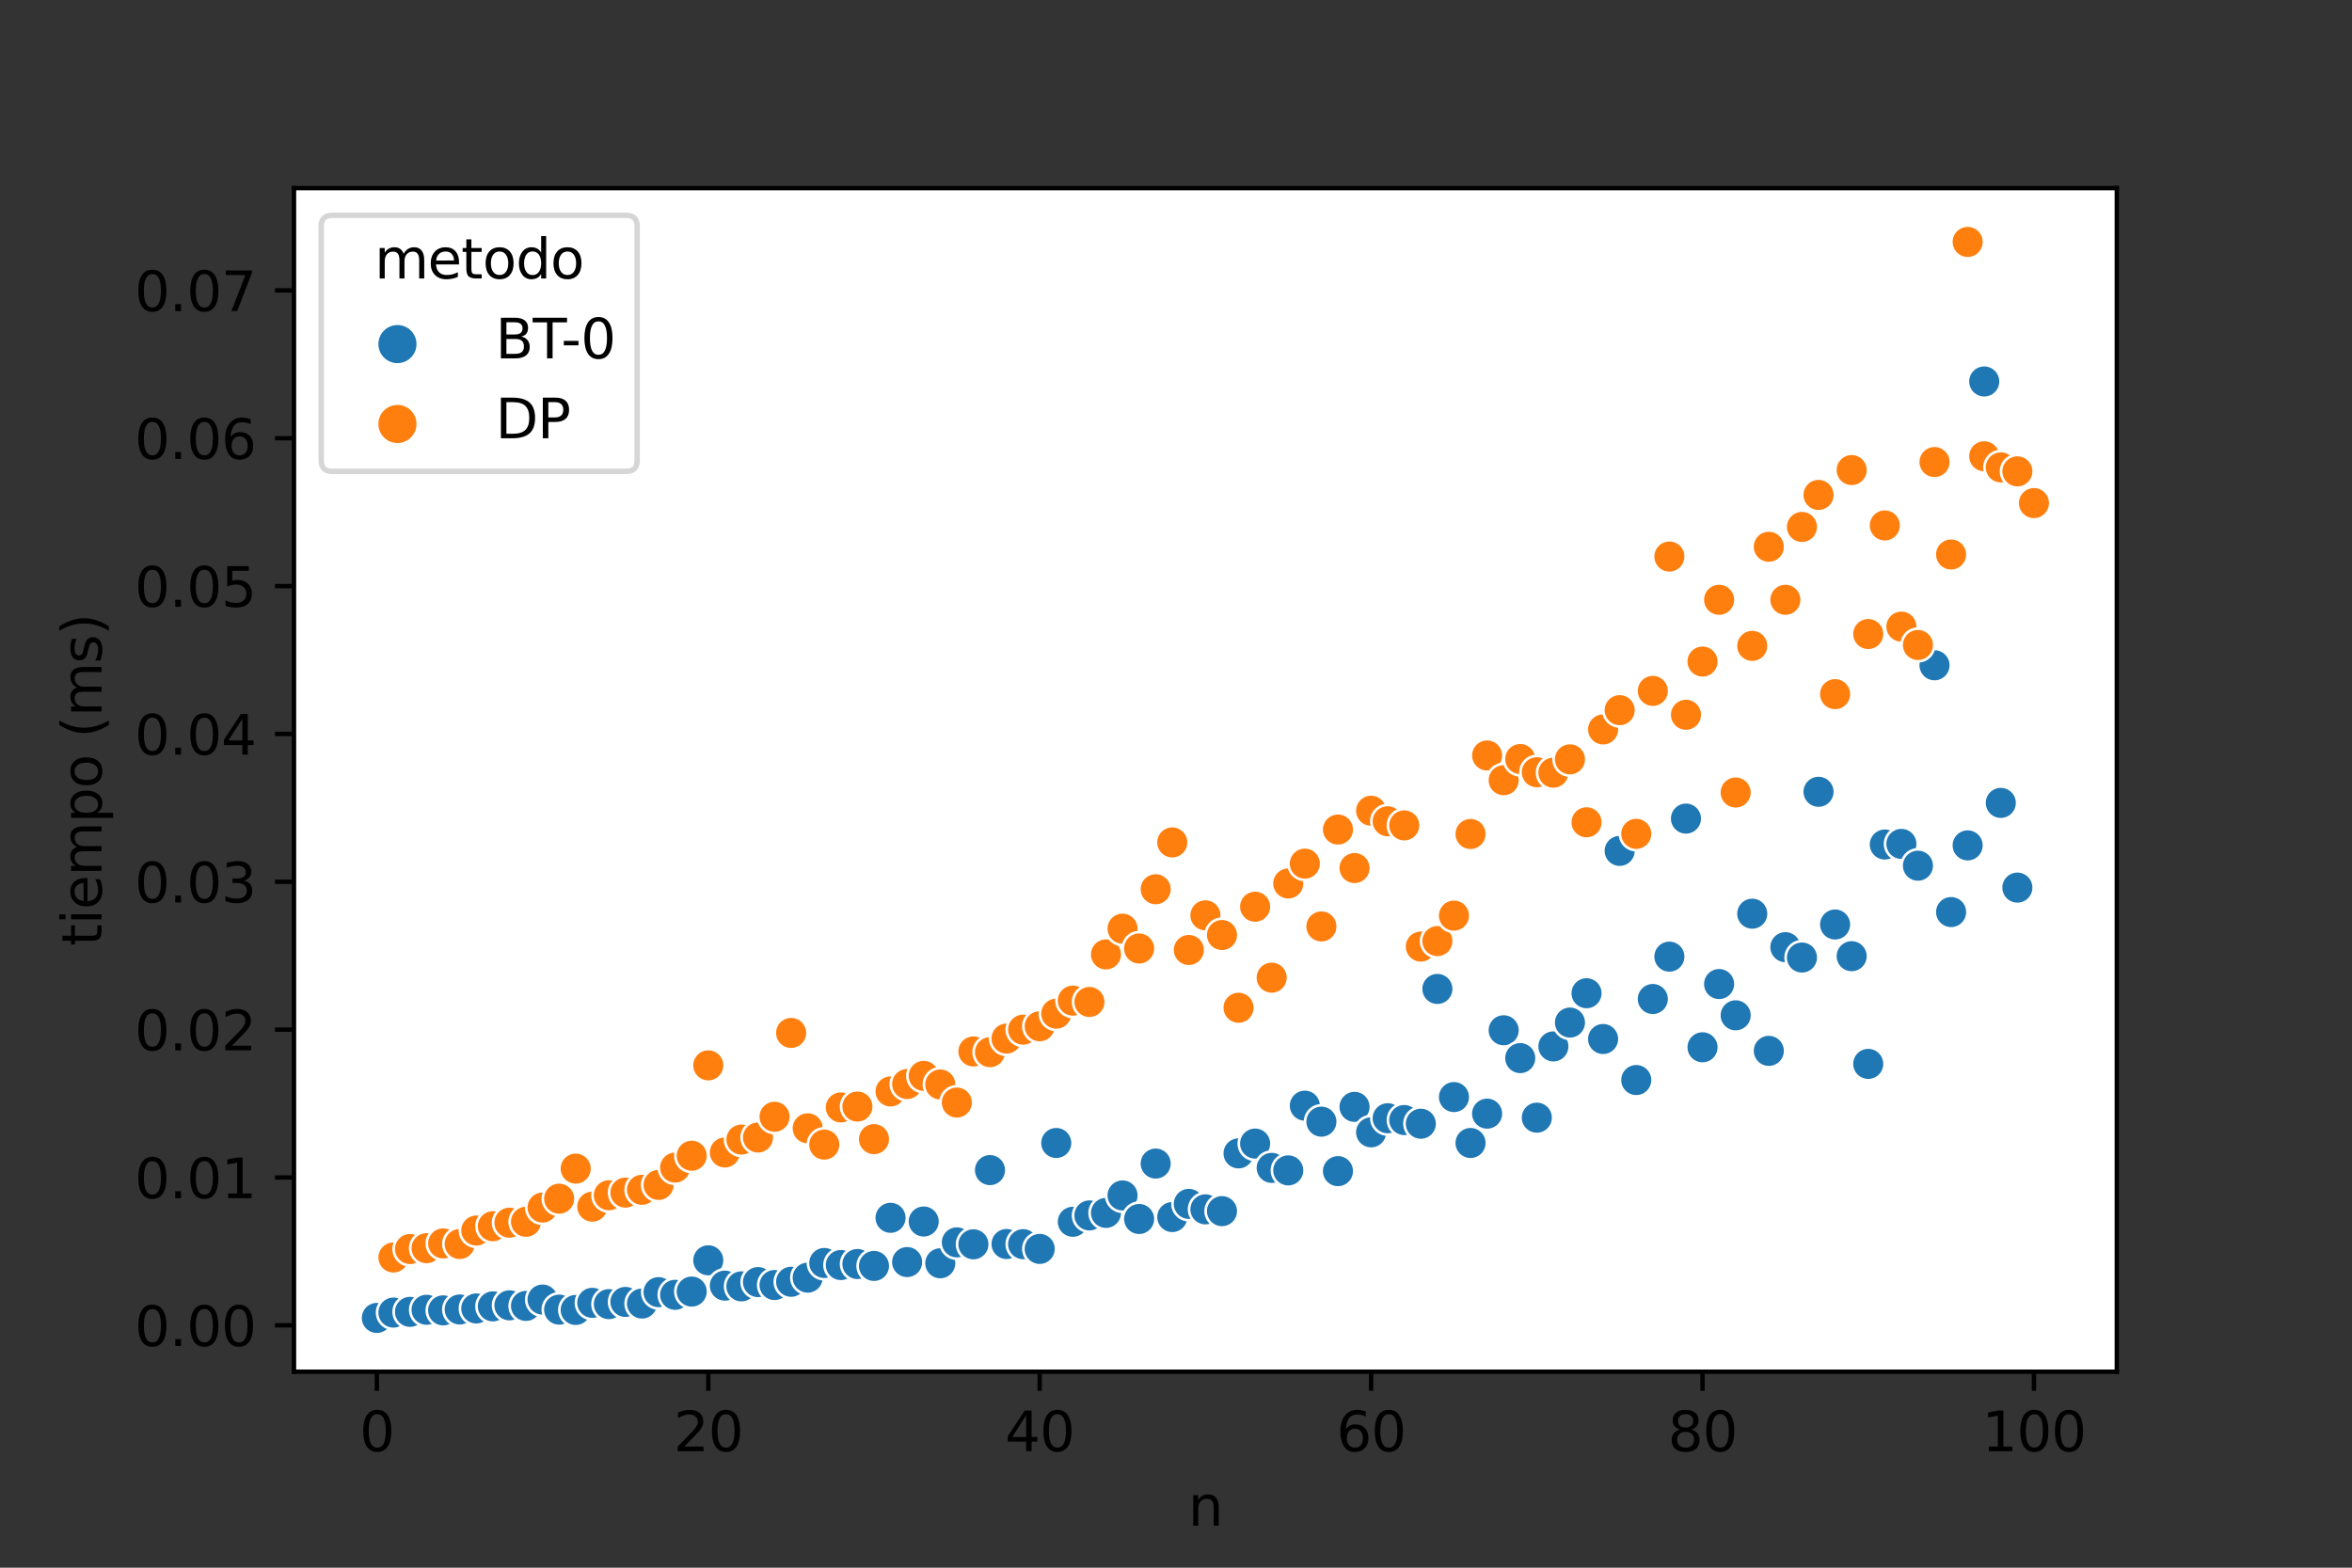 <?xml version="1.0" encoding="utf-8" standalone="no"?>
<!DOCTYPE svg PUBLIC "-//W3C//DTD SVG 1.1//EN"
  "http://www.w3.org/Graphics/SVG/1.1/DTD/svg11.dtd">
<svg height="288pt" version="1.1" viewBox="0 0 432 288" width="432pt" xmlns="http://www.w3.org/2000/svg" xmlns:xlink="http://www.w3.org/1999/xlink">
 <rect x="0" y="0" width="432" height="288" fill="#333333" stroke="none"/>
 <defs>
  <style type="text/css">*{stroke-linecap:butt;stroke-linejoin:round;}</style>
 </defs>
 <g id="figure_1">
  <g id="patch_1">
   <path d="M 0 288 
L 432 288 
L 432 0 
L 0 0 
z
" style="fill:none;"/>
  </g>
  <g id="axes_1">
   <g id="patch_2">
    <path d="M 54 252 
L 388.8 252 
L 388.8 34.56 
L 54 34.56 
z
" style="fill:#ffffff;"/>
   </g>
   <g id="PathCollection_1">
    <defs>
     <path d="M 0 3 
C 0.796 3 1.559 2.684 2.121 2.121 
C 2.684 1.559 3 0.796 3 -0 
C 3 -0.796 2.684 -1.559 2.121 -2.121 
C 1.559 -2.684 0.796 -3 0 -3 
C -0.796 -3 -1.559 -2.684 -2.121 -2.121 
C -2.684 -1.559 -3 -0.796 -3 0 
C -3 0.796 -2.684 1.559 -2.121 2.121 
C -1.559 2.684 -0.796 3 0 3 
z
" id="C0_0_c80dc33717"/>
    </defs>
    <g clip-path="url(#p3a90218ff6)">
     <use style="fill:#1f77b4;stroke:#ffffff;stroke-width:0.48;" x="69.218" xlink:href="#C0_0_c80dc33717" y="242.116"/>
    </g>
    <g clip-path="url(#p3a90218ff6)">
     <use style="fill:#1f77b4;stroke:#ffffff;stroke-width:0.48;" x="72.262" xlink:href="#C0_0_c80dc33717" y="241.136"/>
    </g>
    <g clip-path="url(#p3a90218ff6)">
     <use style="fill:#1f77b4;stroke:#ffffff;stroke-width:0.48;" x="75.305" xlink:href="#C0_0_c80dc33717" y="241"/>
    </g>
    <g clip-path="url(#p3a90218ff6)">
     <use style="fill:#1f77b4;stroke:#ffffff;stroke-width:0.48;" x="78.349" xlink:href="#C0_0_c80dc33717" y="240.62"/>
    </g>
    <g clip-path="url(#p3a90218ff6)">
     <use style="fill:#1f77b4;stroke:#ffffff;stroke-width:0.48;" x="81.393" xlink:href="#C0_0_c80dc33717" y="240.728"/>
    </g>
    <g clip-path="url(#p3a90218ff6)">
     <use style="fill:#1f77b4;stroke:#ffffff;stroke-width:0.48;" x="84.436" xlink:href="#C0_0_c80dc33717" y="240.565"/>
    </g>
    <g clip-path="url(#p3a90218ff6)">
     <use style="fill:#1f77b4;stroke:#ffffff;stroke-width:0.48;" x="87.48" xlink:href="#C0_0_c80dc33717" y="240.375"/>
    </g>
    <g clip-path="url(#p3a90218ff6)">
     <use style="fill:#1f77b4;stroke:#ffffff;stroke-width:0.48;" x="90.524" xlink:href="#C0_0_c80dc33717" y="239.995"/>
    </g>
    <g clip-path="url(#p3a90218ff6)">
     <use style="fill:#1f77b4;stroke:#ffffff;stroke-width:0.48;" x="93.567" xlink:href="#C0_0_c80dc33717" y="239.802"/>
    </g>
    <g clip-path="url(#p3a90218ff6)">
     <use style="fill:#1f77b4;stroke:#ffffff;stroke-width:0.48;" x="96.611" xlink:href="#C0_0_c80dc33717" y="239.911"/>
    </g>
    <g clip-path="url(#p3a90218ff6)">
     <use style="fill:#1f77b4;stroke:#ffffff;stroke-width:0.48;" x="99.655" xlink:href="#C0_0_c80dc33717" y="238.743"/>
    </g>
    <g clip-path="url(#p3a90218ff6)">
     <use style="fill:#1f77b4;stroke:#ffffff;stroke-width:0.48;" x="102.698" xlink:href="#C0_0_c80dc33717" y="240.593"/>
    </g>
    <g clip-path="url(#p3a90218ff6)">
     <use style="fill:#1f77b4;stroke:#ffffff;stroke-width:0.48;" x="105.742" xlink:href="#C0_0_c80dc33717" y="240.65"/>
    </g>
    <g clip-path="url(#p3a90218ff6)">
     <use style="fill:#1f77b4;stroke:#ffffff;stroke-width:0.48;" x="108.785" xlink:href="#C0_0_c80dc33717" y="239.343"/>
    </g>
    <g clip-path="url(#p3a90218ff6)">
     <use style="fill:#1f77b4;stroke:#ffffff;stroke-width:0.48;" x="111.829" xlink:href="#C0_0_c80dc33717" y="239.585"/>
    </g>
    <g clip-path="url(#p3a90218ff6)">
     <use style="fill:#1f77b4;stroke:#ffffff;stroke-width:0.48;" x="114.873" xlink:href="#C0_0_c80dc33717" y="239.177"/>
    </g>
    <g clip-path="url(#p3a90218ff6)">
     <use style="fill:#1f77b4;stroke:#ffffff;stroke-width:0.48;" x="117.916" xlink:href="#C0_0_c80dc33717" y="239.476"/>
    </g>
    <g clip-path="url(#p3a90218ff6)">
     <use style="fill:#1f77b4;stroke:#ffffff;stroke-width:0.48;" x="120.96" xlink:href="#C0_0_c80dc33717" y="237.382"/>
    </g>
    <g clip-path="url(#p3a90218ff6)">
     <use style="fill:#1f77b4;stroke:#ffffff;stroke-width:0.48;" x="124.004" xlink:href="#C0_0_c80dc33717" y="237.871"/>
    </g>
    <g clip-path="url(#p3a90218ff6)">
     <use style="fill:#1f77b4;stroke:#ffffff;stroke-width:0.48;" x="127.047" xlink:href="#C0_0_c80dc33717" y="237.273"/>
    </g>
    <g clip-path="url(#p3a90218ff6)">
     <use style="fill:#1f77b4;stroke:#ffffff;stroke-width:0.48;" x="130.091" xlink:href="#C0_0_c80dc33717" y="231.532"/>
    </g>
    <g clip-path="url(#p3a90218ff6)">
     <use style="fill:#1f77b4;stroke:#ffffff;stroke-width:0.48;" x="133.135" xlink:href="#C0_0_c80dc33717" y="236.184"/>
    </g>
    <g clip-path="url(#p3a90218ff6)">
     <use style="fill:#1f77b4;stroke:#ffffff;stroke-width:0.48;" x="136.178" xlink:href="#C0_0_c80dc33717" y="236.32"/>
    </g>
    <g clip-path="url(#p3a90218ff6)">
     <use style="fill:#1f77b4;stroke:#ffffff;stroke-width:0.48;" x="139.222" xlink:href="#C0_0_c80dc33717" y="235.532"/>
    </g>
    <g clip-path="url(#p3a90218ff6)">
     <use style="fill:#1f77b4;stroke:#ffffff;stroke-width:0.48;" x="142.265" xlink:href="#C0_0_c80dc33717" y="236.076"/>
    </g>
    <g clip-path="url(#p3a90218ff6)">
     <use style="fill:#1f77b4;stroke:#ffffff;stroke-width:0.48;" x="145.309" xlink:href="#C0_0_c80dc33717" y="235.475"/>
    </g>
    <g clip-path="url(#p3a90218ff6)">
     <use style="fill:#1f77b4;stroke:#ffffff;stroke-width:0.48;" x="148.353" xlink:href="#C0_0_c80dc33717" y="234.715"/>
    </g>
    <g clip-path="url(#p3a90218ff6)">
     <use style="fill:#1f77b4;stroke:#ffffff;stroke-width:0.48;" x="151.396" xlink:href="#C0_0_c80dc33717" y="232.02"/>
    </g>
    <g clip-path="url(#p3a90218ff6)">
     <use style="fill:#1f77b4;stroke:#ffffff;stroke-width:0.48;" x="154.44" xlink:href="#C0_0_c80dc33717" y="232.401"/>
    </g>
    <g clip-path="url(#p3a90218ff6)">
     <use style="fill:#1f77b4;stroke:#ffffff;stroke-width:0.48;" x="157.484" xlink:href="#C0_0_c80dc33717" y="232.211"/>
    </g>
    <g clip-path="url(#p3a90218ff6)">
     <use style="fill:#1f77b4;stroke:#ffffff;stroke-width:0.48;" x="160.527" xlink:href="#C0_0_c80dc33717" y="232.566"/>
    </g>
    <g clip-path="url(#p3a90218ff6)">
     <use style="fill:#1f77b4;stroke:#ffffff;stroke-width:0.48;" x="163.571" xlink:href="#C0_0_c80dc33717" y="223.723"/>
    </g>
    <g clip-path="url(#p3a90218ff6)">
     <use style="fill:#1f77b4;stroke:#ffffff;stroke-width:0.48;" x="166.615" xlink:href="#C0_0_c80dc33717" y="231.857"/>
    </g>
    <g clip-path="url(#p3a90218ff6)">
     <use style="fill:#1f77b4;stroke:#ffffff;stroke-width:0.48;" x="169.658" xlink:href="#C0_0_c80dc33717" y="224.402"/>
    </g>
    <g clip-path="url(#p3a90218ff6)">
     <use style="fill:#1f77b4;stroke:#ffffff;stroke-width:0.48;" x="172.702" xlink:href="#C0_0_c80dc33717" y="232.075"/>
    </g>
    <g clip-path="url(#p3a90218ff6)">
     <use style="fill:#1f77b4;stroke:#ffffff;stroke-width:0.48;" x="175.745" xlink:href="#C0_0_c80dc33717" y="228.237"/>
    </g>
    <g clip-path="url(#p3a90218ff6)">
     <use style="fill:#1f77b4;stroke:#ffffff;stroke-width:0.48;" x="178.789" xlink:href="#C0_0_c80dc33717" y="228.593"/>
    </g>
    <g clip-path="url(#p3a90218ff6)">
     <use style="fill:#1f77b4;stroke:#ffffff;stroke-width:0.48;" x="181.833" xlink:href="#C0_0_c80dc33717" y="214.96"/>
    </g>
    <g clip-path="url(#p3a90218ff6)">
     <use style="fill:#1f77b4;stroke:#ffffff;stroke-width:0.48;" x="184.876" xlink:href="#C0_0_c80dc33717" y="228.536"/>
    </g>
    <g clip-path="url(#p3a90218ff6)">
     <use style="fill:#1f77b4;stroke:#ffffff;stroke-width:0.48;" x="187.92" xlink:href="#C0_0_c80dc33717" y="228.566"/>
    </g>
    <g clip-path="url(#p3a90218ff6)">
     <use style="fill:#1f77b4;stroke:#ffffff;stroke-width:0.48;" x="190.964" xlink:href="#C0_0_c80dc33717" y="229.437"/>
    </g>
    <g clip-path="url(#p3a90218ff6)">
     <use style="fill:#1f77b4;stroke:#ffffff;stroke-width:0.48;" x="194.007" xlink:href="#C0_0_c80dc33717" y="209.979"/>
    </g>
    <g clip-path="url(#p3a90218ff6)">
     <use style="fill:#1f77b4;stroke:#ffffff;stroke-width:0.48;" x="197.051" xlink:href="#C0_0_c80dc33717" y="224.456"/>
    </g>
    <g clip-path="url(#p3a90218ff6)">
     <use style="fill:#1f77b4;stroke:#ffffff;stroke-width:0.48;" x="200.095" xlink:href="#C0_0_c80dc33717" y="223.285"/>
    </g>
    <g clip-path="url(#p3a90218ff6)">
     <use style="fill:#1f77b4;stroke:#ffffff;stroke-width:0.48;" x="203.138" xlink:href="#C0_0_c80dc33717" y="222.824"/>
    </g>
    <g clip-path="url(#p3a90218ff6)">
     <use style="fill:#1f77b4;stroke:#ffffff;stroke-width:0.48;" x="206.182" xlink:href="#C0_0_c80dc33717" y="219.613"/>
    </g>
    <g clip-path="url(#p3a90218ff6)">
     <use style="fill:#1f77b4;stroke:#ffffff;stroke-width:0.48;" x="209.225" xlink:href="#C0_0_c80dc33717" y="223.94"/>
    </g>
    <g clip-path="url(#p3a90218ff6)">
     <use style="fill:#1f77b4;stroke:#ffffff;stroke-width:0.48;" x="212.269" xlink:href="#C0_0_c80dc33717" y="213.76"/>
    </g>
    <g clip-path="url(#p3a90218ff6)">
     <use style="fill:#1f77b4;stroke:#ffffff;stroke-width:0.48;" x="215.313" xlink:href="#C0_0_c80dc33717" y="223.584"/>
    </g>
    <g clip-path="url(#p3a90218ff6)">
     <use style="fill:#1f77b4;stroke:#ffffff;stroke-width:0.48;" x="218.356" xlink:href="#C0_0_c80dc33717" y="221.164"/>
    </g>
    <g clip-path="url(#p3a90218ff6)">
     <use style="fill:#1f77b4;stroke:#ffffff;stroke-width:0.48;" x="221.4" xlink:href="#C0_0_c80dc33717" y="222.169"/>
    </g>
    <g clip-path="url(#p3a90218ff6)">
     <use style="fill:#1f77b4;stroke:#ffffff;stroke-width:0.48;" x="224.444" xlink:href="#C0_0_c80dc33717" y="222.498"/>
    </g>
    <g clip-path="url(#p3a90218ff6)">
     <use style="fill:#1f77b4;stroke:#ffffff;stroke-width:0.48;" x="227.487" xlink:href="#C0_0_c80dc33717" y="211.886"/>
    </g>
    <g clip-path="url(#p3a90218ff6)">
     <use style="fill:#1f77b4;stroke:#ffffff;stroke-width:0.48;" x="230.531" xlink:href="#C0_0_c80dc33717" y="210.088"/>
    </g>
    <g clip-path="url(#p3a90218ff6)">
     <use style="fill:#1f77b4;stroke:#ffffff;stroke-width:0.48;" x="233.575" xlink:href="#C0_0_c80dc33717" y="214.55"/>
    </g>
    <g clip-path="url(#p3a90218ff6)">
     <use style="fill:#1f77b4;stroke:#ffffff;stroke-width:0.48;" x="236.618" xlink:href="#C0_0_c80dc33717" y="215.012"/>
    </g>
    <g clip-path="url(#p3a90218ff6)">
     <use style="fill:#1f77b4;stroke:#ffffff;stroke-width:0.48;" x="239.662" xlink:href="#C0_0_c80dc33717" y="203.121"/>
    </g>
    <g clip-path="url(#p3a90218ff6)">
     <use style="fill:#1f77b4;stroke:#ffffff;stroke-width:0.48;" x="242.705" xlink:href="#C0_0_c80dc33717" y="206.06"/>
    </g>
    <g clip-path="url(#p3a90218ff6)">
     <use style="fill:#1f77b4;stroke:#ffffff;stroke-width:0.48;" x="245.749" xlink:href="#C0_0_c80dc33717" y="215.15"/>
    </g>
    <g clip-path="url(#p3a90218ff6)">
     <use style="fill:#1f77b4;stroke:#ffffff;stroke-width:0.48;" x="248.793" xlink:href="#C0_0_c80dc33717" y="203.341"/>
    </g>
    <g clip-path="url(#p3a90218ff6)">
     <use style="fill:#1f77b4;stroke:#ffffff;stroke-width:0.48;" x="251.836" xlink:href="#C0_0_c80dc33717" y="208.021"/>
    </g>
    <g clip-path="url(#p3a90218ff6)">
     <use style="fill:#1f77b4;stroke:#ffffff;stroke-width:0.48;" x="254.88" xlink:href="#C0_0_c80dc33717" y="205.432"/>
    </g>
    <g clip-path="url(#p3a90218ff6)">
     <use style="fill:#1f77b4;stroke:#ffffff;stroke-width:0.48;" x="257.924" xlink:href="#C0_0_c80dc33717" y="205.761"/>
    </g>
    <g clip-path="url(#p3a90218ff6)">
     <use style="fill:#1f77b4;stroke:#ffffff;stroke-width:0.48;" x="260.967" xlink:href="#C0_0_c80dc33717" y="206.44"/>
    </g>
    <g clip-path="url(#p3a90218ff6)">
     <use style="fill:#1f77b4;stroke:#ffffff;stroke-width:0.48;" x="264.011" xlink:href="#C0_0_c80dc33717" y="181.677"/>
    </g>
    <g clip-path="url(#p3a90218ff6)">
     <use style="fill:#1f77b4;stroke:#ffffff;stroke-width:0.48;" x="267.055" xlink:href="#C0_0_c80dc33717" y="201.543"/>
    </g>
    <g clip-path="url(#p3a90218ff6)">
     <use style="fill:#1f77b4;stroke:#ffffff;stroke-width:0.48;" x="270.098" xlink:href="#C0_0_c80dc33717" y="209.979"/>
    </g>
    <g clip-path="url(#p3a90218ff6)">
     <use style="fill:#1f77b4;stroke:#ffffff;stroke-width:0.48;" x="273.142" xlink:href="#C0_0_c80dc33717" y="204.59"/>
    </g>
    <g clip-path="url(#p3a90218ff6)">
     <use style="fill:#1f77b4;stroke:#ffffff;stroke-width:0.48;" x="276.185" xlink:href="#C0_0_c80dc33717" y="189.271"/>
    </g>
    <g clip-path="url(#p3a90218ff6)">
     <use style="fill:#1f77b4;stroke:#ffffff;stroke-width:0.48;" x="279.229" xlink:href="#C0_0_c80dc33717" y="194.386"/>
    </g>
    <g clip-path="url(#p3a90218ff6)">
     <use style="fill:#1f77b4;stroke:#ffffff;stroke-width:0.48;" x="282.273" xlink:href="#C0_0_c80dc33717" y="205.326"/>
    </g>
    <g clip-path="url(#p3a90218ff6)">
     <use style="fill:#1f77b4;stroke:#ffffff;stroke-width:0.48;" x="285.316" xlink:href="#C0_0_c80dc33717" y="192.237"/>
    </g>
    <g clip-path="url(#p3a90218ff6)">
     <use style="fill:#1f77b4;stroke:#ffffff;stroke-width:0.48;" x="288.36" xlink:href="#C0_0_c80dc33717" y="187.856"/>
    </g>
    <g clip-path="url(#p3a90218ff6)">
     <use style="fill:#1f77b4;stroke:#ffffff;stroke-width:0.48;" x="291.404" xlink:href="#C0_0_c80dc33717" y="182.467"/>
    </g>
    <g clip-path="url(#p3a90218ff6)">
     <use style="fill:#1f77b4;stroke:#ffffff;stroke-width:0.48;" x="294.447" xlink:href="#C0_0_c80dc33717" y="190.876"/>
    </g>
    <g clip-path="url(#p3a90218ff6)">
     <use style="fill:#1f77b4;stroke:#ffffff;stroke-width:0.48;" x="297.491" xlink:href="#C0_0_c80dc33717" y="156.316"/>
    </g>
    <g clip-path="url(#p3a90218ff6)">
     <use style="fill:#1f77b4;stroke:#ffffff;stroke-width:0.48;" x="300.535" xlink:href="#C0_0_c80dc33717" y="198.414"/>
    </g>
    <g clip-path="url(#p3a90218ff6)">
     <use style="fill:#1f77b4;stroke:#ffffff;stroke-width:0.48;" x="303.578" xlink:href="#C0_0_c80dc33717" y="183.529"/>
    </g>
    <g clip-path="url(#p3a90218ff6)">
     <use style="fill:#1f77b4;stroke:#ffffff;stroke-width:0.48;" x="306.622" xlink:href="#C0_0_c80dc33717" y="175.745"/>
    </g>
    <g clip-path="url(#p3a90218ff6)">
     <use style="fill:#1f77b4;stroke:#ffffff;stroke-width:0.48;" x="309.665" xlink:href="#C0_0_c80dc33717" y="150.384"/>
    </g>
    <g clip-path="url(#p3a90218ff6)">
     <use style="fill:#1f77b4;stroke:#ffffff;stroke-width:0.48;" x="312.709" xlink:href="#C0_0_c80dc33717" y="192.397"/>
    </g>
    <g clip-path="url(#p3a90218ff6)">
     <use style="fill:#1f77b4;stroke:#ffffff;stroke-width:0.48;" x="315.753" xlink:href="#C0_0_c80dc33717" y="180.78"/>
    </g>
    <g clip-path="url(#p3a90218ff6)">
     <use style="fill:#1f77b4;stroke:#ffffff;stroke-width:0.48;" x="318.796" xlink:href="#C0_0_c80dc33717" y="186.522"/>
    </g>
    <g clip-path="url(#p3a90218ff6)">
     <use style="fill:#1f77b4;stroke:#ffffff;stroke-width:0.48;" x="321.84" xlink:href="#C0_0_c80dc33717" y="167.854"/>
    </g>
    <g clip-path="url(#p3a90218ff6)">
     <use style="fill:#1f77b4;stroke:#ffffff;stroke-width:0.48;" x="324.884" xlink:href="#C0_0_c80dc33717" y="193.055"/>
    </g>
    <g clip-path="url(#p3a90218ff6)">
     <use style="fill:#1f77b4;stroke:#ffffff;stroke-width:0.48;" x="327.927" xlink:href="#C0_0_c80dc33717" y="174.004"/>
    </g>
    <g clip-path="url(#p3a90218ff6)">
     <use style="fill:#1f77b4;stroke:#ffffff;stroke-width:0.48;" x="330.971" xlink:href="#C0_0_c80dc33717" y="175.908"/>
    </g>
    <g clip-path="url(#p3a90218ff6)">
     <use style="fill:#1f77b4;stroke:#ffffff;stroke-width:0.48;" x="334.015" xlink:href="#C0_0_c80dc33717" y="145.46"/>
    </g>
    <g clip-path="url(#p3a90218ff6)">
     <use style="fill:#1f77b4;stroke:#ffffff;stroke-width:0.48;" x="337.058" xlink:href="#C0_0_c80dc33717" y="169.84"/>
    </g>
    <g clip-path="url(#p3a90218ff6)">
     <use style="fill:#1f77b4;stroke:#ffffff;stroke-width:0.48;" x="340.102" xlink:href="#C0_0_c80dc33717" y="175.663"/>
    </g>
    <g clip-path="url(#p3a90218ff6)">
     <use style="fill:#1f77b4;stroke:#ffffff;stroke-width:0.48;" x="343.145" xlink:href="#C0_0_c80dc33717" y="195.448"/>
    </g>
    <g clip-path="url(#p3a90218ff6)">
     <use style="fill:#1f77b4;stroke:#ffffff;stroke-width:0.48;" x="346.189" xlink:href="#C0_0_c80dc33717" y="155.145"/>
    </g>
    <g clip-path="url(#p3a90218ff6)">
     <use style="fill:#1f77b4;stroke:#ffffff;stroke-width:0.48;" x="349.233" xlink:href="#C0_0_c80dc33717" y="155.034"/>
    </g>
    <g clip-path="url(#p3a90218ff6)">
     <use style="fill:#1f77b4;stroke:#ffffff;stroke-width:0.48;" x="352.276" xlink:href="#C0_0_c80dc33717" y="159.038"/>
    </g>
    <g clip-path="url(#p3a90218ff6)">
     <use style="fill:#1f77b4;stroke:#ffffff;stroke-width:0.48;" x="355.32" xlink:href="#C0_0_c80dc33717" y="122.22"/>
    </g>
    <g clip-path="url(#p3a90218ff6)">
     <use style="fill:#1f77b4;stroke:#ffffff;stroke-width:0.48;" x="358.364" xlink:href="#C0_0_c80dc33717" y="167.556"/>
    </g>
    <g clip-path="url(#p3a90218ff6)">
     <use style="fill:#1f77b4;stroke:#ffffff;stroke-width:0.48;" x="361.407" xlink:href="#C0_0_c80dc33717" y="155.308"/>
    </g>
    <g clip-path="url(#p3a90218ff6)">
     <use style="fill:#1f77b4;stroke:#ffffff;stroke-width:0.48;" x="364.451" xlink:href="#C0_0_c80dc33717" y="70.081"/>
    </g>
    <g clip-path="url(#p3a90218ff6)">
     <use style="fill:#1f77b4;stroke:#ffffff;stroke-width:0.48;" x="367.495" xlink:href="#C0_0_c80dc33717" y="147.5"/>
    </g>
    <g clip-path="url(#p3a90218ff6)">
     <use style="fill:#1f77b4;stroke:#ffffff;stroke-width:0.48;" x="370.538" xlink:href="#C0_0_c80dc33717" y="163.063"/>
    </g>
    <g clip-path="url(#p3a90218ff6)">
     <use style="fill:#ff7f0e;stroke:#ffffff;stroke-width:0.48;" x="72.262" xlink:href="#C0_0_c80dc33717" y="231.015"/>
    </g>
    <g clip-path="url(#p3a90218ff6)">
     <use style="fill:#ff7f0e;stroke:#ffffff;stroke-width:0.48;" x="75.305" xlink:href="#C0_0_c80dc33717" y="229.462"/>
    </g>
    <g clip-path="url(#p3a90218ff6)">
     <use style="fill:#ff7f0e;stroke:#ffffff;stroke-width:0.48;" x="78.349" xlink:href="#C0_0_c80dc33717" y="229.302"/>
    </g>
    <g clip-path="url(#p3a90218ff6)">
     <use style="fill:#ff7f0e;stroke:#ffffff;stroke-width:0.48;" x="81.393" xlink:href="#C0_0_c80dc33717" y="228.43"/>
    </g>
    <g clip-path="url(#p3a90218ff6)">
     <use style="fill:#ff7f0e;stroke:#ffffff;stroke-width:0.48;" x="84.436" xlink:href="#C0_0_c80dc33717" y="228.538"/>
    </g>
    <g clip-path="url(#p3a90218ff6)">
     <use style="fill:#ff7f0e;stroke:#ffffff;stroke-width:0.48;" x="87.48" xlink:href="#C0_0_c80dc33717" y="226.061"/>
    </g>
    <g clip-path="url(#p3a90218ff6)">
     <use style="fill:#ff7f0e;stroke:#ffffff;stroke-width:0.48;" x="90.524" xlink:href="#C0_0_c80dc33717" y="225.274"/>
    </g>
    <g clip-path="url(#p3a90218ff6)">
     <use style="fill:#ff7f0e;stroke:#ffffff;stroke-width:0.48;" x="93.567" xlink:href="#C0_0_c80dc33717" y="224.619"/>
    </g>
    <g clip-path="url(#p3a90218ff6)">
     <use style="fill:#ff7f0e;stroke:#ffffff;stroke-width:0.48;" x="96.611" xlink:href="#C0_0_c80dc33717" y="224.456"/>
    </g>
    <g clip-path="url(#p3a90218ff6)">
     <use style="fill:#ff7f0e;stroke:#ffffff;stroke-width:0.48;" x="99.655" xlink:href="#C0_0_c80dc33717" y="221.843"/>
    </g>
    <g clip-path="url(#p3a90218ff6)">
     <use style="fill:#ff7f0e;stroke:#ffffff;stroke-width:0.48;" x="102.698" xlink:href="#C0_0_c80dc33717" y="220.211"/>
    </g>
    <g clip-path="url(#p3a90218ff6)">
     <use style="fill:#ff7f0e;stroke:#ffffff;stroke-width:0.48;" x="105.742" xlink:href="#C0_0_c80dc33717" y="214.686"/>
    </g>
    <g clip-path="url(#p3a90218ff6)">
     <use style="fill:#ff7f0e;stroke:#ffffff;stroke-width:0.48;" x="108.785" xlink:href="#C0_0_c80dc33717" y="221.677"/>
    </g>
    <g clip-path="url(#p3a90218ff6)">
     <use style="fill:#ff7f0e;stroke:#ffffff;stroke-width:0.48;" x="111.829" xlink:href="#C0_0_c80dc33717" y="219.583"/>
    </g>
    <g clip-path="url(#p3a90218ff6)">
     <use style="fill:#ff7f0e;stroke:#ffffff;stroke-width:0.48;" x="114.873" xlink:href="#C0_0_c80dc33717" y="219.094"/>
    </g>
    <g clip-path="url(#p3a90218ff6)">
     <use style="fill:#ff7f0e;stroke:#ffffff;stroke-width:0.48;" x="117.916" xlink:href="#C0_0_c80dc33717" y="218.578"/>
    </g>
    <g clip-path="url(#p3a90218ff6)">
     <use style="fill:#ff7f0e;stroke:#ffffff;stroke-width:0.48;" x="120.96" xlink:href="#C0_0_c80dc33717" y="217.682"/>
    </g>
    <g clip-path="url(#p3a90218ff6)">
     <use style="fill:#ff7f0e;stroke:#ffffff;stroke-width:0.48;" x="124.004" xlink:href="#C0_0_c80dc33717" y="214.496"/>
    </g>
    <g clip-path="url(#p3a90218ff6)">
     <use style="fill:#ff7f0e;stroke:#ffffff;stroke-width:0.48;" x="127.047" xlink:href="#C0_0_c80dc33717" y="212.32"/>
    </g>
    <g clip-path="url(#p3a90218ff6)">
     <use style="fill:#ff7f0e;stroke:#ffffff;stroke-width:0.48;" x="130.091" xlink:href="#C0_0_c80dc33717" y="195.719"/>
    </g>
    <g clip-path="url(#p3a90218ff6)">
     <use style="fill:#ff7f0e;stroke:#ffffff;stroke-width:0.48;" x="133.135" xlink:href="#C0_0_c80dc33717" y="211.72"/>
    </g>
    <g clip-path="url(#p3a90218ff6)">
     <use style="fill:#ff7f0e;stroke:#ffffff;stroke-width:0.48;" x="136.178" xlink:href="#C0_0_c80dc33717" y="209.352"/>
    </g>
    <g clip-path="url(#p3a90218ff6)">
     <use style="fill:#ff7f0e;stroke:#ffffff;stroke-width:0.48;" x="139.222" xlink:href="#C0_0_c80dc33717" y="208.971"/>
    </g>
    <g clip-path="url(#p3a90218ff6)">
     <use style="fill:#ff7f0e;stroke:#ffffff;stroke-width:0.48;" x="142.265" xlink:href="#C0_0_c80dc33717" y="205.161"/>
    </g>
    <g clip-path="url(#p3a90218ff6)">
     <use style="fill:#ff7f0e;stroke:#ffffff;stroke-width:0.48;" x="145.309" xlink:href="#C0_0_c80dc33717" y="189.76"/>
    </g>
    <g clip-path="url(#p3a90218ff6)">
     <use style="fill:#ff7f0e;stroke:#ffffff;stroke-width:0.48;" x="148.353" xlink:href="#C0_0_c80dc33717" y="207.285"/>
    </g>
    <g clip-path="url(#p3a90218ff6)">
     <use style="fill:#ff7f0e;stroke:#ffffff;stroke-width:0.48;" x="151.396" xlink:href="#C0_0_c80dc33717" y="210.278"/>
    </g>
    <g clip-path="url(#p3a90218ff6)">
     <use style="fill:#ff7f0e;stroke:#ffffff;stroke-width:0.48;" x="154.44" xlink:href="#C0_0_c80dc33717" y="203.447"/>
    </g>
    <g clip-path="url(#p3a90218ff6)">
     <use style="fill:#ff7f0e;stroke:#ffffff;stroke-width:0.48;" x="157.484" xlink:href="#C0_0_c80dc33717" y="203.286"/>
    </g>
    <g clip-path="url(#p3a90218ff6)">
     <use style="fill:#ff7f0e;stroke:#ffffff;stroke-width:0.48;" x="160.527" xlink:href="#C0_0_c80dc33717" y="209.27"/>
    </g>
    <g clip-path="url(#p3a90218ff6)">
     <use style="fill:#ff7f0e;stroke:#ffffff;stroke-width:0.48;" x="163.571" xlink:href="#C0_0_c80dc33717" y="200.508"/>
    </g>
    <g clip-path="url(#p3a90218ff6)">
     <use style="fill:#ff7f0e;stroke:#ffffff;stroke-width:0.48;" x="166.615" xlink:href="#C0_0_c80dc33717" y="199.147"/>
    </g>
    <g clip-path="url(#p3a90218ff6)">
     <use style="fill:#ff7f0e;stroke:#ffffff;stroke-width:0.48;" x="169.658" xlink:href="#C0_0_c80dc33717" y="197.65"/>
    </g>
    <g clip-path="url(#p3a90218ff6)">
     <use style="fill:#ff7f0e;stroke:#ffffff;stroke-width:0.48;" x="172.702" xlink:href="#C0_0_c80dc33717" y="199.231"/>
    </g>
    <g clip-path="url(#p3a90218ff6)">
     <use style="fill:#ff7f0e;stroke:#ffffff;stroke-width:0.48;" x="175.745" xlink:href="#C0_0_c80dc33717" y="202.55"/>
    </g>
    <g clip-path="url(#p3a90218ff6)">
     <use style="fill:#ff7f0e;stroke:#ffffff;stroke-width:0.48;" x="178.789" xlink:href="#C0_0_c80dc33717" y="193.161"/>
    </g>
    <g clip-path="url(#p3a90218ff6)">
     <use style="fill:#ff7f0e;stroke:#ffffff;stroke-width:0.48;" x="181.833" xlink:href="#C0_0_c80dc33717" y="193.299"/>
    </g>
    <g clip-path="url(#p3a90218ff6)">
     <use style="fill:#ff7f0e;stroke:#ffffff;stroke-width:0.48;" x="184.876" xlink:href="#C0_0_c80dc33717" y="190.795"/>
    </g>
    <g clip-path="url(#p3a90218ff6)">
     <use style="fill:#ff7f0e;stroke:#ffffff;stroke-width:0.48;" x="187.92" xlink:href="#C0_0_c80dc33717" y="189.16"/>
    </g>
    <g clip-path="url(#p3a90218ff6)">
     <use style="fill:#ff7f0e;stroke:#ffffff;stroke-width:0.48;" x="190.964" xlink:href="#C0_0_c80dc33717" y="188.535"/>
    </g>
    <g clip-path="url(#p3a90218ff6)">
     <use style="fill:#ff7f0e;stroke:#ffffff;stroke-width:0.48;" x="194.007" xlink:href="#C0_0_c80dc33717" y="186.221"/>
    </g>
    <g clip-path="url(#p3a90218ff6)">
     <use style="fill:#ff7f0e;stroke:#ffffff;stroke-width:0.48;" x="197.051" xlink:href="#C0_0_c80dc33717" y="183.828"/>
    </g>
    <g clip-path="url(#p3a90218ff6)">
     <use style="fill:#ff7f0e;stroke:#ffffff;stroke-width:0.48;" x="200.095" xlink:href="#C0_0_c80dc33717" y="184.072"/>
    </g>
    <g clip-path="url(#p3a90218ff6)">
     <use style="fill:#ff7f0e;stroke:#ffffff;stroke-width:0.48;" x="203.138" xlink:href="#C0_0_c80dc33717" y="175.337"/>
    </g>
    <g clip-path="url(#p3a90218ff6)">
     <use style="fill:#ff7f0e;stroke:#ffffff;stroke-width:0.48;" x="206.182" xlink:href="#C0_0_c80dc33717" y="170.603"/>
    </g>
    <g clip-path="url(#p3a90218ff6)">
     <use style="fill:#ff7f0e;stroke:#ffffff;stroke-width:0.48;" x="209.225" xlink:href="#C0_0_c80dc33717" y="174.248"/>
    </g>
    <g clip-path="url(#p3a90218ff6)">
     <use style="fill:#ff7f0e;stroke:#ffffff;stroke-width:0.48;" x="212.269" xlink:href="#C0_0_c80dc33717" y="163.365"/>
    </g>
    <g clip-path="url(#p3a90218ff6)">
     <use style="fill:#ff7f0e;stroke:#ffffff;stroke-width:0.48;" x="215.313" xlink:href="#C0_0_c80dc33717" y="154.762"/>
    </g>
    <g clip-path="url(#p3a90218ff6)">
     <use style="fill:#ff7f0e;stroke:#ffffff;stroke-width:0.48;" x="218.356" xlink:href="#C0_0_c80dc33717" y="174.52"/>
    </g>
    <g clip-path="url(#p3a90218ff6)">
     <use style="fill:#ff7f0e;stroke:#ffffff;stroke-width:0.48;" x="221.4" xlink:href="#C0_0_c80dc33717" y="168.153"/>
    </g>
    <g clip-path="url(#p3a90218ff6)">
     <use style="fill:#ff7f0e;stroke:#ffffff;stroke-width:0.48;" x="224.444" xlink:href="#C0_0_c80dc33717" y="171.774"/>
    </g>
    <g clip-path="url(#p3a90218ff6)">
     <use style="fill:#ff7f0e;stroke:#ffffff;stroke-width:0.48;" x="227.487" xlink:href="#C0_0_c80dc33717" y="185.134"/>
    </g>
    <g clip-path="url(#p3a90218ff6)">
     <use style="fill:#ff7f0e;stroke:#ffffff;stroke-width:0.48;" x="230.531" xlink:href="#C0_0_c80dc33717" y="166.575"/>
    </g>
    <g clip-path="url(#p3a90218ff6)">
     <use style="fill:#ff7f0e;stroke:#ffffff;stroke-width:0.48;" x="233.575" xlink:href="#C0_0_c80dc33717" y="179.607"/>
    </g>
    <g clip-path="url(#p3a90218ff6)">
     <use style="fill:#ff7f0e;stroke:#ffffff;stroke-width:0.48;" x="236.618" xlink:href="#C0_0_c80dc33717" y="162.303"/>
    </g>
    <g clip-path="url(#p3a90218ff6)">
     <use style="fill:#ff7f0e;stroke:#ffffff;stroke-width:0.48;" x="239.662" xlink:href="#C0_0_c80dc33717" y="158.657"/>
    </g>
    <g clip-path="url(#p3a90218ff6)">
     <use style="fill:#ff7f0e;stroke:#ffffff;stroke-width:0.48;" x="242.705" xlink:href="#C0_0_c80dc33717" y="170.196"/>
    </g>
    <g clip-path="url(#p3a90218ff6)">
     <use style="fill:#ff7f0e;stroke:#ffffff;stroke-width:0.48;" x="245.749" xlink:href="#C0_0_c80dc33717" y="152.397"/>
    </g>
    <g clip-path="url(#p3a90218ff6)">
     <use style="fill:#ff7f0e;stroke:#ffffff;stroke-width:0.48;" x="248.793" xlink:href="#C0_0_c80dc33717" y="159.472"/>
    </g>
    <g clip-path="url(#p3a90218ff6)">
     <use style="fill:#ff7f0e;stroke:#ffffff;stroke-width:0.48;" x="251.836" xlink:href="#C0_0_c80dc33717" y="148.942"/>
    </g>
    <g clip-path="url(#p3a90218ff6)">
     <use style="fill:#ff7f0e;stroke:#ffffff;stroke-width:0.48;" x="254.88" xlink:href="#C0_0_c80dc33717" y="150.876"/>
    </g>
    <g clip-path="url(#p3a90218ff6)">
     <use style="fill:#ff7f0e;stroke:#ffffff;stroke-width:0.48;" x="257.924" xlink:href="#C0_0_c80dc33717" y="151.633"/>
    </g>
    <g clip-path="url(#p3a90218ff6)">
     <use style="fill:#ff7f0e;stroke:#ffffff;stroke-width:0.48;" x="260.967" xlink:href="#C0_0_c80dc33717" y="173.895"/>
    </g>
    <g clip-path="url(#p3a90218ff6)">
     <use style="fill:#ff7f0e;stroke:#ffffff;stroke-width:0.48;" x="264.011" xlink:href="#C0_0_c80dc33717" y="172.887"/>
    </g>
    <g clip-path="url(#p3a90218ff6)">
     <use style="fill:#ff7f0e;stroke:#ffffff;stroke-width:0.48;" x="267.055" xlink:href="#C0_0_c80dc33717" y="168.207"/>
    </g>
    <g clip-path="url(#p3a90218ff6)">
     <use style="fill:#ff7f0e;stroke:#ffffff;stroke-width:0.48;" x="270.098" xlink:href="#C0_0_c80dc33717" y="153.214"/>
    </g>
    <g clip-path="url(#p3a90218ff6)">
     <use style="fill:#ff7f0e;stroke:#ffffff;stroke-width:0.48;" x="273.142" xlink:href="#C0_0_c80dc33717" y="138.789"/>
    </g>
    <g clip-path="url(#p3a90218ff6)">
     <use style="fill:#ff7f0e;stroke:#ffffff;stroke-width:0.48;" x="276.185" xlink:href="#C0_0_c80dc33717" y="143.336"/>
    </g>
    <g clip-path="url(#p3a90218ff6)">
     <use style="fill:#ff7f0e;stroke:#ffffff;stroke-width:0.48;" x="279.229" xlink:href="#C0_0_c80dc33717" y="139.443"/>
    </g>
    <g clip-path="url(#p3a90218ff6)">
     <use style="fill:#ff7f0e;stroke:#ffffff;stroke-width:0.48;" x="282.273" xlink:href="#C0_0_c80dc33717" y="141.866"/>
    </g>
    <g clip-path="url(#p3a90218ff6)">
     <use style="fill:#ff7f0e;stroke:#ffffff;stroke-width:0.48;" x="285.316" xlink:href="#C0_0_c80dc33717" y="141.948"/>
    </g>
    <g clip-path="url(#p3a90218ff6)">
     <use style="fill:#ff7f0e;stroke:#ffffff;stroke-width:0.48;" x="288.36" xlink:href="#C0_0_c80dc33717" y="139.5"/>
    </g>
    <g clip-path="url(#p3a90218ff6)">
     <use style="fill:#ff7f0e;stroke:#ffffff;stroke-width:0.48;" x="291.404" xlink:href="#C0_0_c80dc33717" y="151.063"/>
    </g>
    <g clip-path="url(#p3a90218ff6)">
     <use style="fill:#ff7f0e;stroke:#ffffff;stroke-width:0.48;" x="294.447" xlink:href="#C0_0_c80dc33717" y="134.003"/>
    </g>
    <g clip-path="url(#p3a90218ff6)">
     <use style="fill:#ff7f0e;stroke:#ffffff;stroke-width:0.48;" x="297.491" xlink:href="#C0_0_c80dc33717" y="130.464"/>
    </g>
    <g clip-path="url(#p3a90218ff6)">
     <use style="fill:#ff7f0e;stroke:#ffffff;stroke-width:0.48;" x="300.535" xlink:href="#C0_0_c80dc33717" y="153.187"/>
    </g>
    <g clip-path="url(#p3a90218ff6)">
     <use style="fill:#ff7f0e;stroke:#ffffff;stroke-width:0.48;" x="303.578" xlink:href="#C0_0_c80dc33717" y="126.925"/>
    </g>
    <g clip-path="url(#p3a90218ff6)">
     <use style="fill:#ff7f0e;stroke:#ffffff;stroke-width:0.48;" x="306.622" xlink:href="#C0_0_c80dc33717" y="102.243"/>
    </g>
    <g clip-path="url(#p3a90218ff6)">
     <use style="fill:#ff7f0e;stroke:#ffffff;stroke-width:0.48;" x="309.665" xlink:href="#C0_0_c80dc33717" y="131.309"/>
    </g>
    <g clip-path="url(#p3a90218ff6)">
     <use style="fill:#ff7f0e;stroke:#ffffff;stroke-width:0.48;" x="312.709" xlink:href="#C0_0_c80dc33717" y="121.536"/>
    </g>
    <g clip-path="url(#p3a90218ff6)">
     <use style="fill:#ff7f0e;stroke:#ffffff;stroke-width:0.48;" x="315.753" xlink:href="#C0_0_c80dc33717" y="110.191"/>
    </g>
    <g clip-path="url(#p3a90218ff6)">
     <use style="fill:#ff7f0e;stroke:#ffffff;stroke-width:0.48;" x="318.796" xlink:href="#C0_0_c80dc33717" y="145.593"/>
    </g>
    <g clip-path="url(#p3a90218ff6)">
     <use style="fill:#ff7f0e;stroke:#ffffff;stroke-width:0.48;" x="321.84" xlink:href="#C0_0_c80dc33717" y="118.654"/>
    </g>
    <g clip-path="url(#p3a90218ff6)">
     <use style="fill:#ff7f0e;stroke:#ffffff;stroke-width:0.48;" x="324.884" xlink:href="#C0_0_c80dc33717" y="100.448"/>
    </g>
    <g clip-path="url(#p3a90218ff6)">
     <use style="fill:#ff7f0e;stroke:#ffffff;stroke-width:0.48;" x="327.927" xlink:href="#C0_0_c80dc33717" y="110.191"/>
    </g>
    <g clip-path="url(#p3a90218ff6)">
     <use style="fill:#ff7f0e;stroke:#ffffff;stroke-width:0.48;" x="330.971" xlink:href="#C0_0_c80dc33717" y="96.803"/>
    </g>
    <g clip-path="url(#p3a90218ff6)">
     <use style="fill:#ff7f0e;stroke:#ffffff;stroke-width:0.48;" x="334.015" xlink:href="#C0_0_c80dc33717" y="90.925"/>
    </g>
    <g clip-path="url(#p3a90218ff6)">
     <use style="fill:#ff7f0e;stroke:#ffffff;stroke-width:0.48;" x="337.058" xlink:href="#C0_0_c80dc33717" y="127.522"/>
    </g>
    <g clip-path="url(#p3a90218ff6)">
     <use style="fill:#ff7f0e;stroke:#ffffff;stroke-width:0.48;" x="340.102" xlink:href="#C0_0_c80dc33717" y="86.354"/>
    </g>
    <g clip-path="url(#p3a90218ff6)">
     <use style="fill:#ff7f0e;stroke:#ffffff;stroke-width:0.48;" x="343.145" xlink:href="#C0_0_c80dc33717" y="116.476"/>
    </g>
    <g clip-path="url(#p3a90218ff6)">
     <use style="fill:#ff7f0e;stroke:#ffffff;stroke-width:0.48;" x="346.189" xlink:href="#C0_0_c80dc33717" y="96.528"/>
    </g>
    <g clip-path="url(#p3a90218ff6)">
     <use style="fill:#ff7f0e;stroke:#ffffff;stroke-width:0.48;" x="349.233" xlink:href="#C0_0_c80dc33717" y="115.115"/>
    </g>
    <g clip-path="url(#p3a90218ff6)">
     <use style="fill:#ff7f0e;stroke:#ffffff;stroke-width:0.48;" x="352.276" xlink:href="#C0_0_c80dc33717" y="118.491"/>
    </g>
    <g clip-path="url(#p3a90218ff6)">
     <use style="fill:#ff7f0e;stroke:#ffffff;stroke-width:0.48;" x="355.32" xlink:href="#C0_0_c80dc33717" y="84.882"/>
    </g>
    <g clip-path="url(#p3a90218ff6)">
     <use style="fill:#ff7f0e;stroke:#ffffff;stroke-width:0.48;" x="358.364" xlink:href="#C0_0_c80dc33717" y="101.866"/>
    </g>
    <g clip-path="url(#p3a90218ff6)">
     <use style="fill:#ff7f0e;stroke:#ffffff;stroke-width:0.48;" x="361.407" xlink:href="#C0_0_c80dc33717" y="44.444"/>
    </g>
    <g clip-path="url(#p3a90218ff6)">
     <use style="fill:#ff7f0e;stroke:#ffffff;stroke-width:0.48;" x="364.451" xlink:href="#C0_0_c80dc33717" y="83.822"/>
    </g>
    <g clip-path="url(#p3a90218ff6)">
     <use style="fill:#ff7f0e;stroke:#ffffff;stroke-width:0.48;" x="367.495" xlink:href="#C0_0_c80dc33717" y="85.862"/>
    </g>
    <g clip-path="url(#p3a90218ff6)">
     <use style="fill:#ff7f0e;stroke:#ffffff;stroke-width:0.48;" x="370.538" xlink:href="#C0_0_c80dc33717" y="86.595"/>
    </g>
    <g clip-path="url(#p3a90218ff6)">
     <use style="fill:#ff7f0e;stroke:#ffffff;stroke-width:0.48;" x="373.582" xlink:href="#C0_0_c80dc33717" y="92.422"/>
    </g>
   </g>
   <g id="PathCollection_2"/>
   <g id="PathCollection_3"/>
   <g id="matplotlib.axis_1">
    <g id="xtick_1">
     <g id="line2d_1">
      <defs>
       <path d="M 0 0 
L 0 3.5 
" id="md04e5f0828" style="stroke:#000000;stroke-width:0.8;"/>
      </defs>
      <g>
       <use style="stroke:#000000;stroke-width:0.8;" x="69.218" xlink:href="#md04e5f0828" y="252"/>
      </g>
     </g>
     <g id="text_1">
      <!-- 0 -->
      <g transform="translate(66.037 266.598)scale(0.1 -0.1)">
       <defs>
        <path d="M 2034 4250 
Q 1547 4250 1301 3770 
Q 1056 3291 1056 2328 
Q 1056 1369 1301 889 
Q 1547 409 2034 409 
Q 2525 409 2770 889 
Q 3016 1369 3016 2328 
Q 3016 3291 2770 3770 
Q 2525 4250 2034 4250 
z
M 2034 4750 
Q 2819 4750 3233 4129 
Q 3647 3509 3647 2328 
Q 3647 1150 3233 529 
Q 2819 -91 2034 -91 
Q 1250 -91 836 529 
Q 422 1150 422 2328 
Q 422 3509 836 4129 
Q 1250 4750 2034 4750 
z
" id="DejaVuSans-30" transform="scale(0.016)"/>
       </defs>
       <use xlink:href="#DejaVuSans-30"/>
      </g>
     </g>
    </g>
    <g id="xtick_2">
     <g id="line2d_2">
      <g>
       <use style="stroke:#000000;stroke-width:0.8;" x="130.091" xlink:href="#md04e5f0828" y="252"/>
      </g>
     </g>
     <g id="text_2">
      <!-- 20 -->
      <g transform="translate(123.728 266.598)scale(0.1 -0.1)">
       <defs>
        <path d="M 1228 531 
L 3431 531 
L 3431 0 
L 469 0 
L 469 531 
Q 828 903 1448 1529 
Q 2069 2156 2228 2338 
Q 2531 2678 2651 2914 
Q 2772 3150 2772 3378 
Q 2772 3750 2511 3984 
Q 2250 4219 1831 4219 
Q 1534 4219 1204 4116 
Q 875 4013 500 3803 
L 500 4441 
Q 881 4594 1212 4672 
Q 1544 4750 1819 4750 
Q 2544 4750 2975 4387 
Q 3406 4025 3406 3419 
Q 3406 3131 3298 2873 
Q 3191 2616 2906 2266 
Q 2828 2175 2409 1742 
Q 1991 1309 1228 531 
z
" id="DejaVuSans-32" transform="scale(0.016)"/>
       </defs>
       <use xlink:href="#DejaVuSans-32"/>
       <use x="63.623" xlink:href="#DejaVuSans-30"/>
      </g>
     </g>
    </g>
    <g id="xtick_3">
     <g id="line2d_3">
      <g>
       <use style="stroke:#000000;stroke-width:0.8;" x="190.964" xlink:href="#md04e5f0828" y="252"/>
      </g>
     </g>
     <g id="text_3">
      <!-- 40 -->
      <g transform="translate(184.601 266.598)scale(0.1 -0.1)">
       <defs>
        <path d="M 2419 4116 
L 825 1625 
L 2419 1625 
L 2419 4116 
z
M 2253 4666 
L 3047 4666 
L 3047 1625 
L 3713 1625 
L 3713 1100 
L 3047 1100 
L 3047 0 
L 2419 0 
L 2419 1100 
L 313 1100 
L 313 1709 
L 2253 4666 
z
" id="DejaVuSans-34" transform="scale(0.016)"/>
       </defs>
       <use xlink:href="#DejaVuSans-34"/>
       <use x="63.623" xlink:href="#DejaVuSans-30"/>
      </g>
     </g>
    </g>
    <g id="xtick_4">
     <g id="line2d_4">
      <g>
       <use style="stroke:#000000;stroke-width:0.8;" x="251.836" xlink:href="#md04e5f0828" y="252"/>
      </g>
     </g>
     <g id="text_4">
      <!-- 60 -->
      <g transform="translate(245.474 266.598)scale(0.1 -0.1)">
       <defs>
        <path d="M 2113 2584 
Q 1688 2584 1439 2293 
Q 1191 2003 1191 1497 
Q 1191 994 1439 701 
Q 1688 409 2113 409 
Q 2538 409 2786 701 
Q 3034 994 3034 1497 
Q 3034 2003 2786 2293 
Q 2538 2584 2113 2584 
z
M 3366 4563 
L 3366 3988 
Q 3128 4100 2886 4159 
Q 2644 4219 2406 4219 
Q 1781 4219 1451 3797 
Q 1122 3375 1075 2522 
Q 1259 2794 1537 2939 
Q 1816 3084 2150 3084 
Q 2853 3084 3261 2657 
Q 3669 2231 3669 1497 
Q 3669 778 3244 343 
Q 2819 -91 2113 -91 
Q 1303 -91 875 529 
Q 447 1150 447 2328 
Q 447 3434 972 4092 
Q 1497 4750 2381 4750 
Q 2619 4750 2861 4703 
Q 3103 4656 3366 4563 
z
" id="DejaVuSans-36" transform="scale(0.016)"/>
       </defs>
       <use xlink:href="#DejaVuSans-36"/>
       <use x="63.623" xlink:href="#DejaVuSans-30"/>
      </g>
     </g>
    </g>
    <g id="xtick_5">
     <g id="line2d_5">
      <g>
       <use style="stroke:#000000;stroke-width:0.8;" x="312.709" xlink:href="#md04e5f0828" y="252"/>
      </g>
     </g>
     <g id="text_5">
      <!-- 80 -->
      <g transform="translate(306.347 266.598)scale(0.1 -0.1)">
       <defs>
        <path d="M 2034 2216 
Q 1584 2216 1326 1975 
Q 1069 1734 1069 1313 
Q 1069 891 1326 650 
Q 1584 409 2034 409 
Q 2484 409 2743 651 
Q 3003 894 3003 1313 
Q 3003 1734 2745 1975 
Q 2488 2216 2034 2216 
z
M 1403 2484 
Q 997 2584 770 2862 
Q 544 3141 544 3541 
Q 544 4100 942 4425 
Q 1341 4750 2034 4750 
Q 2731 4750 3128 4425 
Q 3525 4100 3525 3541 
Q 3525 3141 3298 2862 
Q 3072 2584 2669 2484 
Q 3125 2378 3379 2068 
Q 3634 1759 3634 1313 
Q 3634 634 3220 271 
Q 2806 -91 2034 -91 
Q 1263 -91 848 271 
Q 434 634 434 1313 
Q 434 1759 690 2068 
Q 947 2378 1403 2484 
z
M 1172 3481 
Q 1172 3119 1398 2916 
Q 1625 2713 2034 2713 
Q 2441 2713 2670 2916 
Q 2900 3119 2900 3481 
Q 2900 3844 2670 4047 
Q 2441 4250 2034 4250 
Q 1625 4250 1398 4047 
Q 1172 3844 1172 3481 
z
" id="DejaVuSans-38" transform="scale(0.016)"/>
       </defs>
       <use xlink:href="#DejaVuSans-38"/>
       <use x="63.623" xlink:href="#DejaVuSans-30"/>
      </g>
     </g>
    </g>
    <g id="xtick_6">
     <g id="line2d_6">
      <g>
       <use style="stroke:#000000;stroke-width:0.8;" x="373.582" xlink:href="#md04e5f0828" y="252"/>
      </g>
     </g>
     <g id="text_6">
      <!-- 100 -->
      <g transform="translate(364.038 266.598)scale(0.1 -0.1)">
       <defs>
        <path d="M 794 531 
L 1825 531 
L 1825 4091 
L 703 3866 
L 703 4441 
L 1819 4666 
L 2450 4666 
L 2450 531 
L 3481 531 
L 3481 0 
L 794 0 
L 794 531 
z
" id="DejaVuSans-31" transform="scale(0.016)"/>
       </defs>
       <use xlink:href="#DejaVuSans-31"/>
       <use x="63.623" xlink:href="#DejaVuSans-30"/>
       <use x="127.246" xlink:href="#DejaVuSans-30"/>
      </g>
     </g>
    </g>
    <g id="text_7">
     <!-- n -->
     <g transform="translate(218.231 280.277)scale(0.1 -0.1)">
      <defs>
       <path d="M 3513 2113 
L 3513 0 
L 2938 0 
L 2938 2094 
Q 2938 2591 2744 2837 
Q 2550 3084 2163 3084 
Q 1697 3084 1428 2787 
Q 1159 2491 1159 1978 
L 1159 0 
L 581 0 
L 581 3500 
L 1159 3500 
L 1159 2956 
Q 1366 3272 1645 3428 
Q 1925 3584 2291 3584 
Q 2894 3584 3203 3211 
Q 3513 2838 3513 2113 
z
" id="DejaVuSans-6e" transform="scale(0.016)"/>
      </defs>
      <use xlink:href="#DejaVuSans-6e"/>
     </g>
    </g>
   </g>
   <g id="matplotlib.axis_2">
    <g id="ytick_1">
     <g id="line2d_7">
      <defs>
       <path d="M 0 0 
L -3.5 0 
" id="m551dad53c9" style="stroke:#000000;stroke-width:0.8;"/>
      </defs>
      <g>
       <use style="stroke:#000000;stroke-width:0.8;" x="54" xlink:href="#m551dad53c9" y="243.477"/>
      </g>
     </g>
     <g id="text_8">
      <!-- 0.00 -->
      <g transform="translate(24.734 247.276)scale(0.1 -0.1)">
       <defs>
        <path d="M 684 794 
L 1344 794 
L 1344 0 
L 684 0 
L 684 794 
z
" id="DejaVuSans-2e" transform="scale(0.016)"/>
       </defs>
       <use xlink:href="#DejaVuSans-30"/>
       <use x="63.623" xlink:href="#DejaVuSans-2e"/>
       <use x="95.41" xlink:href="#DejaVuSans-30"/>
       <use x="159.033" xlink:href="#DejaVuSans-30"/>
      </g>
     </g>
    </g>
    <g id="ytick_2">
     <g id="line2d_8">
      <g>
       <use style="stroke:#000000;stroke-width:0.8;" x="54" xlink:href="#m551dad53c9" y="216.316"/>
      </g>
     </g>
     <g id="text_9">
      <!-- 0.01 -->
      <g transform="translate(24.734 220.115)scale(0.1 -0.1)">
       <use xlink:href="#DejaVuSans-30"/>
       <use x="63.623" xlink:href="#DejaVuSans-2e"/>
       <use x="95.41" xlink:href="#DejaVuSans-30"/>
       <use x="159.033" xlink:href="#DejaVuSans-31"/>
      </g>
     </g>
    </g>
    <g id="ytick_3">
     <g id="line2d_9">
      <g>
       <use style="stroke:#000000;stroke-width:0.8;" x="54" xlink:href="#m551dad53c9" y="189.154"/>
      </g>
     </g>
     <g id="text_10">
      <!-- 0.02 -->
      <g transform="translate(24.734 192.954)scale(0.1 -0.1)">
       <use xlink:href="#DejaVuSans-30"/>
       <use x="63.623" xlink:href="#DejaVuSans-2e"/>
       <use x="95.41" xlink:href="#DejaVuSans-30"/>
       <use x="159.033" xlink:href="#DejaVuSans-32"/>
      </g>
     </g>
    </g>
    <g id="ytick_4">
     <g id="line2d_10">
      <g>
       <use style="stroke:#000000;stroke-width:0.8;" x="54" xlink:href="#m551dad53c9" y="161.993"/>
      </g>
     </g>
     <g id="text_11">
      <!-- 0.03 -->
      <g transform="translate(24.734 165.792)scale(0.1 -0.1)">
       <defs>
        <path d="M 2597 2516 
Q 3050 2419 3304 2112 
Q 3559 1806 3559 1356 
Q 3559 666 3084 287 
Q 2609 -91 1734 -91 
Q 1441 -91 1130 -33 
Q 819 25 488 141 
L 488 750 
Q 750 597 1062 519 
Q 1375 441 1716 441 
Q 2309 441 2620 675 
Q 2931 909 2931 1356 
Q 2931 1769 2642 2001 
Q 2353 2234 1838 2234 
L 1294 2234 
L 1294 2753 
L 1863 2753 
Q 2328 2753 2575 2939 
Q 2822 3125 2822 3475 
Q 2822 3834 2567 4026 
Q 2313 4219 1838 4219 
Q 1578 4219 1281 4162 
Q 984 4106 628 3988 
L 628 4550 
Q 988 4650 1302 4700 
Q 1616 4750 1894 4750 
Q 2613 4750 3031 4423 
Q 3450 4097 3450 3541 
Q 3450 3153 3228 2886 
Q 3006 2619 2597 2516 
z
" id="DejaVuSans-33" transform="scale(0.016)"/>
       </defs>
       <use xlink:href="#DejaVuSans-30"/>
       <use x="63.623" xlink:href="#DejaVuSans-2e"/>
       <use x="95.41" xlink:href="#DejaVuSans-30"/>
       <use x="159.033" xlink:href="#DejaVuSans-33"/>
      </g>
     </g>
    </g>
    <g id="ytick_5">
     <g id="line2d_11">
      <g>
       <use style="stroke:#000000;stroke-width:0.8;" x="54" xlink:href="#m551dad53c9" y="134.831"/>
      </g>
     </g>
     <g id="text_12">
      <!-- 0.04 -->
      <g transform="translate(24.734 138.631)scale(0.1 -0.1)">
       <use xlink:href="#DejaVuSans-30"/>
       <use x="63.623" xlink:href="#DejaVuSans-2e"/>
       <use x="95.41" xlink:href="#DejaVuSans-30"/>
       <use x="159.033" xlink:href="#DejaVuSans-34"/>
      </g>
     </g>
    </g>
    <g id="ytick_6">
     <g id="line2d_12">
      <g>
       <use style="stroke:#000000;stroke-width:0.8;" x="54" xlink:href="#m551dad53c9" y="107.67"/>
      </g>
     </g>
     <g id="text_13">
      <!-- 0.05 -->
      <g transform="translate(24.734 111.469)scale(0.1 -0.1)">
       <defs>
        <path d="M 691 4666 
L 3169 4666 
L 3169 4134 
L 1269 4134 
L 1269 2991 
Q 1406 3038 1543 3061 
Q 1681 3084 1819 3084 
Q 2600 3084 3056 2656 
Q 3513 2228 3513 1497 
Q 3513 744 3044 326 
Q 2575 -91 1722 -91 
Q 1428 -91 1123 -41 
Q 819 9 494 109 
L 494 744 
Q 775 591 1075 516 
Q 1375 441 1709 441 
Q 2250 441 2565 725 
Q 2881 1009 2881 1497 
Q 2881 1984 2565 2268 
Q 2250 2553 1709 2553 
Q 1456 2553 1204 2497 
Q 953 2441 691 2322 
L 691 4666 
z
" id="DejaVuSans-35" transform="scale(0.016)"/>
       </defs>
       <use xlink:href="#DejaVuSans-30"/>
       <use x="63.623" xlink:href="#DejaVuSans-2e"/>
       <use x="95.41" xlink:href="#DejaVuSans-30"/>
       <use x="159.033" xlink:href="#DejaVuSans-35"/>
      </g>
     </g>
    </g>
    <g id="ytick_7">
     <g id="line2d_13">
      <g>
       <use style="stroke:#000000;stroke-width:0.8;" x="54" xlink:href="#m551dad53c9" y="80.509"/>
      </g>
     </g>
     <g id="text_14">
      <!-- 0.06 -->
      <g transform="translate(24.734 84.308)scale(0.1 -0.1)">
       <use xlink:href="#DejaVuSans-30"/>
       <use x="63.623" xlink:href="#DejaVuSans-2e"/>
       <use x="95.41" xlink:href="#DejaVuSans-30"/>
       <use x="159.033" xlink:href="#DejaVuSans-36"/>
      </g>
     </g>
    </g>
    <g id="ytick_8">
     <g id="line2d_14">
      <g>
       <use style="stroke:#000000;stroke-width:0.8;" x="54" xlink:href="#m551dad53c9" y="53.347"/>
      </g>
     </g>
     <g id="text_15">
      <!-- 0.07 -->
      <g transform="translate(24.734 57.146)scale(0.1 -0.1)">
       <defs>
        <path d="M 525 4666 
L 3525 4666 
L 3525 4397 
L 1831 0 
L 1172 0 
L 2766 4134 
L 525 4134 
L 525 4666 
z
" id="DejaVuSans-37" transform="scale(0.016)"/>
       </defs>
       <use xlink:href="#DejaVuSans-30"/>
       <use x="63.623" xlink:href="#DejaVuSans-2e"/>
       <use x="95.41" xlink:href="#DejaVuSans-30"/>
       <use x="159.033" xlink:href="#DejaVuSans-37"/>
      </g>
     </g>
    </g>
    <g id="text_16">
     <!-- tiempo (ms) -->
     <g transform="translate(18.655 173.775)rotate(-90)scale(0.1 -0.1)">
      <defs>
       <path d="M 1172 4494 
L 1172 3500 
L 2356 3500 
L 2356 3053 
L 1172 3053 
L 1172 1153 
Q 1172 725 1289 603 
Q 1406 481 1766 481 
L 2356 481 
L 2356 0 
L 1766 0 
Q 1100 0 847 248 
Q 594 497 594 1153 
L 594 3053 
L 172 3053 
L 172 3500 
L 594 3500 
L 594 4494 
L 1172 4494 
z
" id="DejaVuSans-74" transform="scale(0.016)"/>
       <path d="M 603 3500 
L 1178 3500 
L 1178 0 
L 603 0 
L 603 3500 
z
M 603 4863 
L 1178 4863 
L 1178 4134 
L 603 4134 
L 603 4863 
z
" id="DejaVuSans-69" transform="scale(0.016)"/>
       <path d="M 3597 1894 
L 3597 1613 
L 953 1613 
Q 991 1019 1311 708 
Q 1631 397 2203 397 
Q 2534 397 2845 478 
Q 3156 559 3463 722 
L 3463 178 
Q 3153 47 2828 -22 
Q 2503 -91 2169 -91 
Q 1331 -91 842 396 
Q 353 884 353 1716 
Q 353 2575 817 3079 
Q 1281 3584 2069 3584 
Q 2775 3584 3186 3129 
Q 3597 2675 3597 1894 
z
M 3022 2063 
Q 3016 2534 2758 2815 
Q 2500 3097 2075 3097 
Q 1594 3097 1305 2825 
Q 1016 2553 972 2059 
L 3022 2063 
z
" id="DejaVuSans-65" transform="scale(0.016)"/>
       <path d="M 3328 2828 
Q 3544 3216 3844 3400 
Q 4144 3584 4550 3584 
Q 5097 3584 5394 3201 
Q 5691 2819 5691 2113 
L 5691 0 
L 5113 0 
L 5113 2094 
Q 5113 2597 4934 2840 
Q 4756 3084 4391 3084 
Q 3944 3084 3684 2787 
Q 3425 2491 3425 1978 
L 3425 0 
L 2847 0 
L 2847 2094 
Q 2847 2600 2669 2842 
Q 2491 3084 2119 3084 
Q 1678 3084 1418 2786 
Q 1159 2488 1159 1978 
L 1159 0 
L 581 0 
L 581 3500 
L 1159 3500 
L 1159 2956 
Q 1356 3278 1631 3431 
Q 1906 3584 2284 3584 
Q 2666 3584 2933 3390 
Q 3200 3197 3328 2828 
z
" id="DejaVuSans-6d" transform="scale(0.016)"/>
       <path d="M 1159 525 
L 1159 -1331 
L 581 -1331 
L 581 3500 
L 1159 3500 
L 1159 2969 
Q 1341 3281 1617 3432 
Q 1894 3584 2278 3584 
Q 2916 3584 3314 3078 
Q 3713 2572 3713 1747 
Q 3713 922 3314 415 
Q 2916 -91 2278 -91 
Q 1894 -91 1617 61 
Q 1341 213 1159 525 
z
M 3116 1747 
Q 3116 2381 2855 2742 
Q 2594 3103 2138 3103 
Q 1681 3103 1420 2742 
Q 1159 2381 1159 1747 
Q 1159 1113 1420 752 
Q 1681 391 2138 391 
Q 2594 391 2855 752 
Q 3116 1113 3116 1747 
z
" id="DejaVuSans-70" transform="scale(0.016)"/>
       <path d="M 1959 3097 
Q 1497 3097 1228 2736 
Q 959 2375 959 1747 
Q 959 1119 1226 758 
Q 1494 397 1959 397 
Q 2419 397 2687 759 
Q 2956 1122 2956 1747 
Q 2956 2369 2687 2733 
Q 2419 3097 1959 3097 
z
M 1959 3584 
Q 2709 3584 3137 3096 
Q 3566 2609 3566 1747 
Q 3566 888 3137 398 
Q 2709 -91 1959 -91 
Q 1206 -91 779 398 
Q 353 888 353 1747 
Q 353 2609 779 3096 
Q 1206 3584 1959 3584 
z
" id="DejaVuSans-6f" transform="scale(0.016)"/>
       <path id="DejaVuSans-20" transform="scale(0.016)"/>
       <path d="M 1984 4856 
Q 1566 4138 1362 3434 
Q 1159 2731 1159 2009 
Q 1159 1288 1364 580 
Q 1569 -128 1984 -844 
L 1484 -844 
Q 1016 -109 783 600 
Q 550 1309 550 2009 
Q 550 2706 781 3412 
Q 1013 4119 1484 4856 
L 1984 4856 
z
" id="DejaVuSans-28" transform="scale(0.016)"/>
       <path d="M 2834 3397 
L 2834 2853 
Q 2591 2978 2328 3040 
Q 2066 3103 1784 3103 
Q 1356 3103 1142 2972 
Q 928 2841 928 2578 
Q 928 2378 1081 2264 
Q 1234 2150 1697 2047 
L 1894 2003 
Q 2506 1872 2764 1633 
Q 3022 1394 3022 966 
Q 3022 478 2636 193 
Q 2250 -91 1575 -91 
Q 1294 -91 989 -36 
Q 684 19 347 128 
L 347 722 
Q 666 556 975 473 
Q 1284 391 1588 391 
Q 1994 391 2212 530 
Q 2431 669 2431 922 
Q 2431 1156 2273 1281 
Q 2116 1406 1581 1522 
L 1381 1569 
Q 847 1681 609 1914 
Q 372 2147 372 2553 
Q 372 3047 722 3315 
Q 1072 3584 1716 3584 
Q 2034 3584 2315 3537 
Q 2597 3491 2834 3397 
z
" id="DejaVuSans-73" transform="scale(0.016)"/>
       <path d="M 513 4856 
L 1013 4856 
Q 1481 4119 1714 3412 
Q 1947 2706 1947 2009 
Q 1947 1309 1714 600 
Q 1481 -109 1013 -844 
L 513 -844 
Q 928 -128 1133 580 
Q 1338 1288 1338 2009 
Q 1338 2731 1133 3434 
Q 928 4138 513 4856 
z
" id="DejaVuSans-29" transform="scale(0.016)"/>
      </defs>
      <use xlink:href="#DejaVuSans-74"/>
      <use x="39.209" xlink:href="#DejaVuSans-69"/>
      <use x="66.992" xlink:href="#DejaVuSans-65"/>
      <use x="128.516" xlink:href="#DejaVuSans-6d"/>
      <use x="225.928" xlink:href="#DejaVuSans-70"/>
      <use x="289.404" xlink:href="#DejaVuSans-6f"/>
      <use x="350.586" xlink:href="#DejaVuSans-20"/>
      <use x="382.373" xlink:href="#DejaVuSans-28"/>
      <use x="421.387" xlink:href="#DejaVuSans-6d"/>
      <use x="518.799" xlink:href="#DejaVuSans-73"/>
      <use x="570.898" xlink:href="#DejaVuSans-29"/>
     </g>
    </g>
   </g>
   <g id="patch_3">
    <path d="M 54 252 
L 54 34.56 
" style="fill:none;stroke:#000000;stroke-linecap:square;stroke-linejoin:miter;stroke-width:0.8;"/>
   </g>
   <g id="patch_4">
    <path d="M 388.8 252 
L 388.8 34.56 
" style="fill:none;stroke:#000000;stroke-linecap:square;stroke-linejoin:miter;stroke-width:0.8;"/>
   </g>
   <g id="patch_5">
    <path d="M 54 252 
L 388.8 252 
" style="fill:none;stroke:#000000;stroke-linecap:square;stroke-linejoin:miter;stroke-width:0.8;"/>
   </g>
   <g id="patch_6">
    <path d="M 54 34.56 
L 388.8 34.56 
" style="fill:none;stroke:#000000;stroke-linecap:square;stroke-linejoin:miter;stroke-width:0.8;"/>
   </g>
   <g id="legend_1">
    <g id="patch_7">
     <path d="M 61 86.594 
L 115.027 86.594 
Q 117.027 86.594 117.027 84.594 
L 117.027 41.56 
Q 117.027 39.56 115.027 39.56 
L 61 39.56 
Q 59 39.56 59 41.56 
L 59 84.594 
Q 59 86.594 61 86.594 
z
" style="fill:#ffffff;opacity:0.8;stroke:#cccccc;stroke-linejoin:miter;"/>
    </g>
    <g id="text_17">
     <!-- metodo -->
     <g transform="translate(68.813 51.158)scale(0.1 -0.1)">
      <defs>
       <path d="M 2906 2969 
L 2906 4863 
L 3481 4863 
L 3481 0 
L 2906 0 
L 2906 525 
Q 2725 213 2448 61 
Q 2172 -91 1784 -91 
Q 1150 -91 751 415 
Q 353 922 353 1747 
Q 353 2572 751 3078 
Q 1150 3584 1784 3584 
Q 2172 3584 2448 3432 
Q 2725 3281 2906 2969 
z
M 947 1747 
Q 947 1113 1208 752 
Q 1469 391 1925 391 
Q 2381 391 2643 752 
Q 2906 1113 2906 1747 
Q 2906 2381 2643 2742 
Q 2381 3103 1925 3103 
Q 1469 3103 1208 2742 
Q 947 2381 947 1747 
z
" id="DejaVuSans-64" transform="scale(0.016)"/>
      </defs>
      <use xlink:href="#DejaVuSans-6d"/>
      <use x="97.412" xlink:href="#DejaVuSans-65"/>
      <use x="158.936" xlink:href="#DejaVuSans-74"/>
      <use x="198.145" xlink:href="#DejaVuSans-6f"/>
      <use x="259.326" xlink:href="#DejaVuSans-64"/>
      <use x="322.803" xlink:href="#DejaVuSans-6f"/>
     </g>
    </g>
    <g id="PathCollection_4">
     <defs>
      <path d="M 0 3 
C 0.796 3 1.559 2.684 2.121 2.121 
C 2.684 1.559 3 0.796 3 0 
C 3 -0.796 2.684 -1.559 2.121 -2.121 
C 1.559 -2.684 0.796 -3 0 -3 
C -0.796 -3 -1.559 -2.684 -2.121 -2.121 
C -2.684 -1.559 -3 -0.796 -3 0 
C -3 0.796 -2.684 1.559 -2.121 2.121 
C -1.559 2.684 -0.796 3 0 3 
z
" id="m7847f55b25" style="stroke:#1f77b4;"/>
     </defs>
     <g>
      <use style="fill:#1f77b4;stroke:#1f77b4;" x="73" xlink:href="#m7847f55b25" y="63.212"/>
     </g>
    </g>
    <g id="text_18">
     <!-- BT-0 -->
     <g transform="translate(91 65.837)scale(0.1 -0.1)">
      <defs>
       <path d="M 1259 2228 
L 1259 519 
L 2272 519 
Q 2781 519 3026 730 
Q 3272 941 3272 1375 
Q 3272 1813 3026 2020 
Q 2781 2228 2272 2228 
L 1259 2228 
z
M 1259 4147 
L 1259 2741 
L 2194 2741 
Q 2656 2741 2882 2914 
Q 3109 3088 3109 3444 
Q 3109 3797 2882 3972 
Q 2656 4147 2194 4147 
L 1259 4147 
z
M 628 4666 
L 2241 4666 
Q 2963 4666 3353 4366 
Q 3744 4066 3744 3513 
Q 3744 3084 3544 2831 
Q 3344 2578 2956 2516 
Q 3422 2416 3680 2098 
Q 3938 1781 3938 1306 
Q 3938 681 3513 340 
Q 3088 0 2303 0 
L 628 0 
L 628 4666 
z
" id="DejaVuSans-42" transform="scale(0.016)"/>
       <path d="M -19 4666 
L 3928 4666 
L 3928 4134 
L 2272 4134 
L 2272 0 
L 1638 0 
L 1638 4134 
L -19 4134 
L -19 4666 
z
" id="DejaVuSans-54" transform="scale(0.016)"/>
       <path d="M 313 2009 
L 1997 2009 
L 1997 1497 
L 313 1497 
L 313 2009 
z
" id="DejaVuSans-2d" transform="scale(0.016)"/>
      </defs>
      <use xlink:href="#DejaVuSans-42"/>
      <use x="68.604" xlink:href="#DejaVuSans-54"/>
      <use x="120.562" xlink:href="#DejaVuSans-2d"/>
      <use x="156.646" xlink:href="#DejaVuSans-30"/>
     </g>
    </g>
    <g id="PathCollection_5">
     <defs>
      <path d="M 0 3 
C 0.796 3 1.559 2.684 2.121 2.121 
C 2.684 1.559 3 0.796 3 0 
C 3 -0.796 2.684 -1.559 2.121 -2.121 
C 1.559 -2.684 0.796 -3 0 -3 
C -0.796 -3 -1.559 -2.684 -2.121 -2.121 
C -2.684 -1.559 -3 -0.796 -3 0 
C -3 0.796 -2.684 1.559 -2.121 2.121 
C -1.559 2.684 -0.796 3 0 3 
z
" id="m8a5ce43809" style="stroke:#ff7f0e;"/>
     </defs>
     <g>
      <use style="fill:#ff7f0e;stroke:#ff7f0e;" x="73" xlink:href="#m8a5ce43809" y="77.89"/>
     </g>
    </g>
    <g id="text_19">
     <!-- DP -->
     <g transform="translate(91 80.515)scale(0.1 -0.1)">
      <defs>
       <path d="M 1259 4147 
L 1259 519 
L 2022 519 
Q 2988 519 3436 956 
Q 3884 1394 3884 2338 
Q 3884 3275 3436 3711 
Q 2988 4147 2022 4147 
L 1259 4147 
z
M 628 4666 
L 1925 4666 
Q 3281 4666 3915 4102 
Q 4550 3538 4550 2338 
Q 4550 1131 3912 565 
Q 3275 0 1925 0 
L 628 0 
L 628 4666 
z
" id="DejaVuSans-44" transform="scale(0.016)"/>
       <path d="M 1259 4147 
L 1259 2394 
L 2053 2394 
Q 2494 2394 2734 2622 
Q 2975 2850 2975 3272 
Q 2975 3691 2734 3919 
Q 2494 4147 2053 4147 
L 1259 4147 
z
M 628 4666 
L 2053 4666 
Q 2838 4666 3239 4311 
Q 3641 3956 3641 3272 
Q 3641 2581 3239 2228 
Q 2838 1875 2053 1875 
L 1259 1875 
L 1259 0 
L 628 0 
L 628 4666 
z
" id="DejaVuSans-50" transform="scale(0.016)"/>
      </defs>
      <use xlink:href="#DejaVuSans-44"/>
      <use x="77.002" xlink:href="#DejaVuSans-50"/>
     </g>
    </g>
   </g>
  </g>
 </g>
 <defs>
  <clipPath id="p3a90218ff6">
   <rect height="217.44" width="334.8" x="54" y="34.56"/>
  </clipPath>
 </defs>
</svg>
